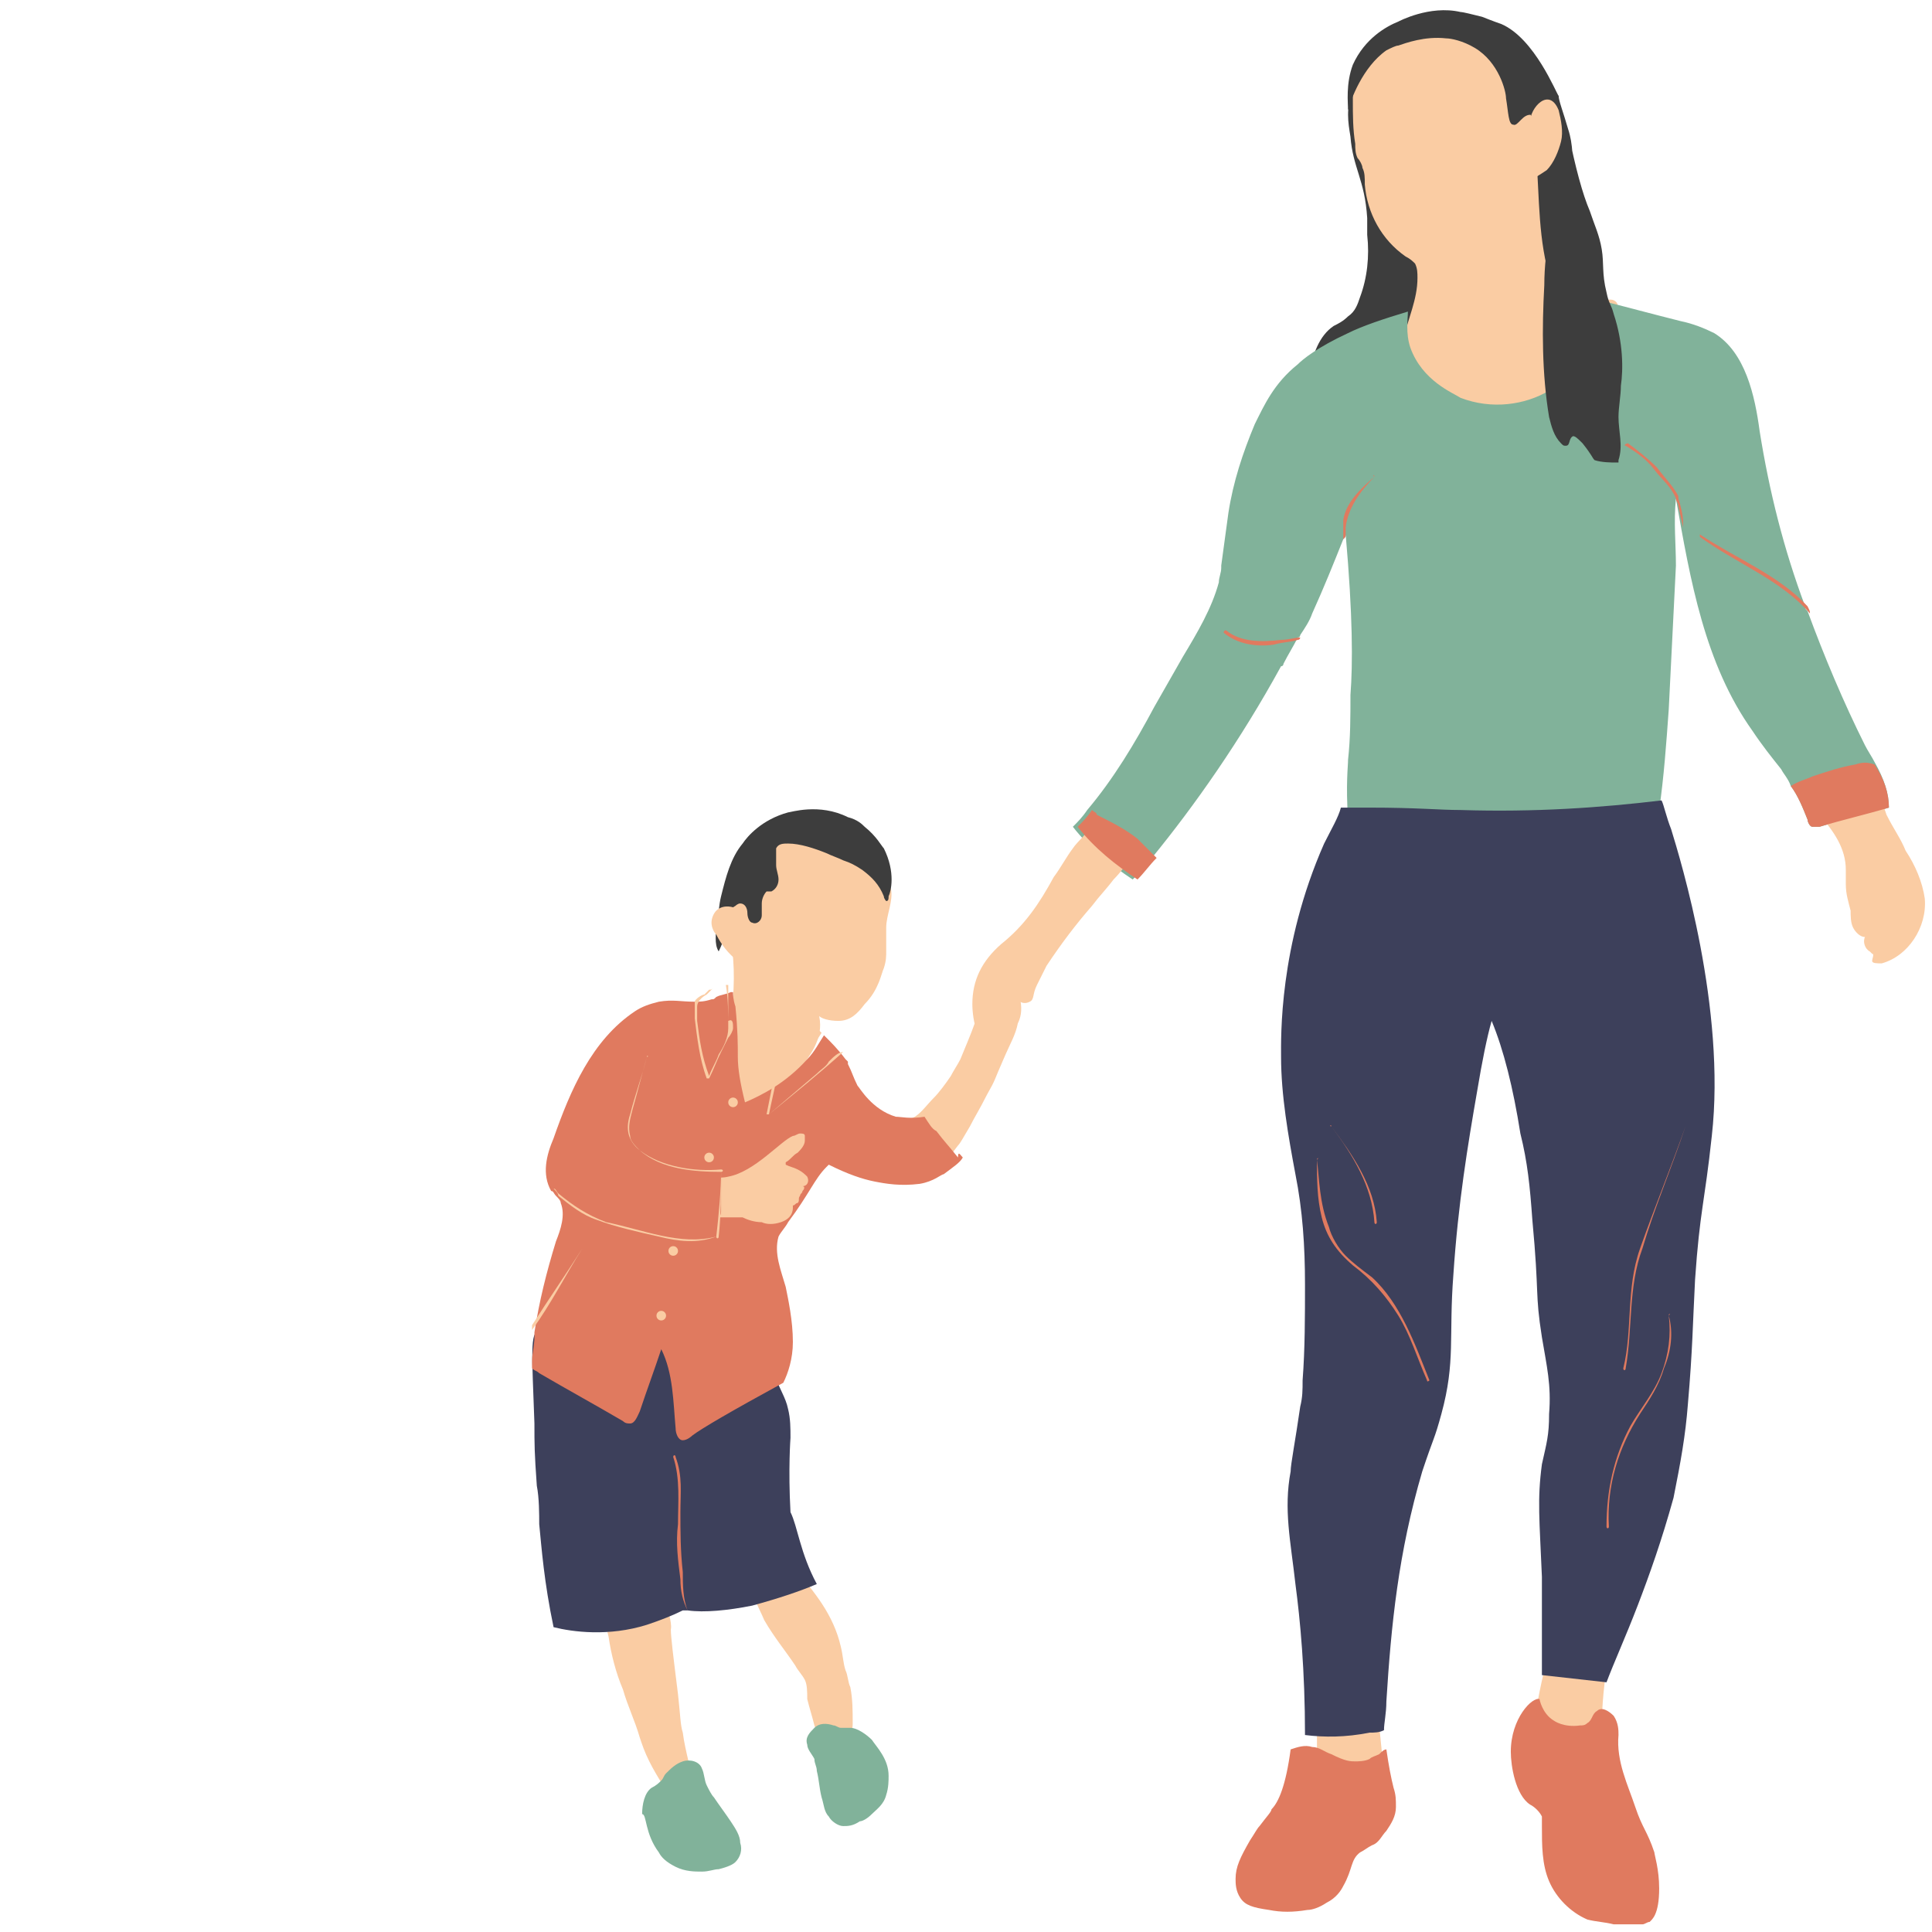 <svg xmlns="http://www.w3.org/2000/svg" xmlns:xlink="http://www.w3.org/1999/xlink" width="450" zoomAndPan="magnify" viewBox="0 0 337.5 337.5" height="450" preserveAspectRatio="xMidYMid meet" version="1.0"><defs><clipPath id="d037ad94bc"><path d="M 317 137 L 336.66 137 L 336.66 169 L 317 169 Z M 317 137 " clip-rule="nonzero"/></clipPath><clipPath id="3e9ac07454"><path d="M 92.523 229 L 143 229 L 143 286 L 92.523 286 Z M 92.523 229 " clip-rule="nonzero"/></clipPath><clipPath id="442a623874"><path d="M 92.523 173 L 169 173 L 169 252 L 92.523 252 Z M 92.523 173 " clip-rule="nonzero"/></clipPath><clipPath id="e93046cb52"><path d="M 92.523 217 L 102 217 L 102 233 L 92.523 233 Z M 92.523 217 " clip-rule="nonzero"/></clipPath></defs><path fill="#facca3" d="M 108.824 295.137 C 109.66 298.066 110.914 300.578 111.754 303.508 C 112.172 304.762 112.59 306.02 113.426 307.695 C 114.68 310.207 116.352 312.719 118.023 315.23 C 118.859 314.809 119.695 314.391 120.949 313.973 C 120.949 313.973 121.367 313.973 121.367 313.555 C 121.367 313.555 121.367 313.137 121.367 313.137 C 120.949 309.785 119.695 306.02 119.277 302.672 C 118.859 301.414 118.859 299.738 118.441 295.973 C 117.605 289.273 117.188 285.926 117.188 284.668 C 117.188 284.668 117.605 283.414 115.934 279.227 C 115.934 279.227 115.934 278.809 115.516 278.809 C 115.516 278.809 115.098 278.809 115.098 278.809 C 112.59 278.809 110.078 280.062 107.57 279.645 C 107.152 279.645 105.898 278.809 105.48 279.227 C 105.062 279.645 105.062 280.484 105.48 280.902 C 105.48 282.574 105.898 284.25 106.316 285.926 C 106.734 288.855 107.57 292.203 108.824 295.137 Z M 108.824 295.137 " fill-opacity="1" fill-rule="nonzero"/><path fill="#facca3" d="M 133.492 282.996 C 135.164 285.926 137.254 288.438 138.926 290.949 C 139.344 291.785 140.18 292.621 140.598 293.461 C 141.016 294.297 141.016 295.555 141.016 296.809 C 141.434 298.484 141.852 299.738 142.27 301.414 C 142.688 302.672 143.105 303.508 143.523 304.762 C 143.523 305.184 143.941 305.602 144.359 305.602 C 144.777 306.02 145.613 305.602 146.031 305.184 C 146.449 304.762 147.285 304.344 147.703 303.508 C 148.121 303.09 148.121 303.09 148.539 302.672 C 148.957 302.25 148.957 301.414 148.957 300.996 C 148.957 298.902 148.957 296.809 148.539 294.715 C 148.121 293.879 148.121 292.621 147.703 291.785 C 147.285 290.531 147.285 289.273 146.867 287.598 C 145.613 282.156 142.27 277.973 138.508 273.785 C 138.09 273.367 138.09 273.367 137.672 272.949 C 137.254 272.527 136.836 272.527 136.418 272.949 C 134.746 272.949 131.398 272.949 130.98 275.039 C 130.562 277.551 132.656 280.902 133.492 282.996 Z M 133.492 282.996 " fill-opacity="1" fill-rule="nonzero"/><path fill="#81b29a" d="M 115.098 323.602 C 115.516 324.438 116.352 325.277 118.023 326.113 C 119.695 326.949 121.367 326.949 122.621 326.949 C 123.875 326.949 124.711 326.531 125.547 326.531 C 127.219 326.113 128.055 325.695 128.473 325.277 C 129.309 324.438 129.727 323.184 129.309 321.926 C 129.309 320.672 128.473 319.414 127.637 318.16 C 126.801 316.902 125.547 315.23 124.711 313.973 C 124.293 313.555 123.875 312.719 123.457 311.879 C 123.039 311.043 123.039 309.785 122.621 308.949 C 122.203 307.695 120.531 307.273 119.277 307.695 C 118.023 308.113 117.188 308.949 116.352 309.785 C 115.934 310.207 115.934 310.625 115.516 311.043 C 115.098 311.461 114.68 311.879 113.844 312.297 C 112.59 313.137 112.172 315.23 112.172 316.902 C 113.008 316.902 112.59 320.254 115.098 323.602 Z M 115.098 323.602 " fill-opacity="1" fill-rule="nonzero"/><path fill="#81b29a" d="M 155.23 310.207 C 155.23 311.043 155.23 312.297 154.812 313.555 C 154.395 315.23 153.137 316.066 152.301 316.902 C 151.465 317.742 150.629 318.16 150.211 318.16 C 148.957 318.996 148.121 318.996 147.285 318.996 C 146.449 318.996 145.195 318.16 144.777 317.32 C 143.941 316.484 143.941 315.23 143.523 313.973 C 143.105 312.297 143.105 311.043 142.688 309.367 C 142.688 308.531 142.27 308.113 142.27 307.273 C 141.852 306.438 141.016 305.602 141.016 304.762 C 140.598 303.508 141.434 302.672 142.27 301.832 C 143.105 300.996 144.359 300.996 145.613 301.414 C 146.031 301.414 146.449 301.832 146.867 301.832 C 147.285 301.832 148.121 301.832 148.539 301.832 C 149.793 301.832 151.465 303.09 152.301 303.926 C 153.137 305.184 155.23 307.273 155.23 310.207 Z M 155.23 310.207 " fill-opacity="1" fill-rule="nonzero"/><path fill="#3d3d3d" d="M 273.535 45.633 C 273.953 43.539 274.371 41.867 274.371 39.773 C 274.789 33.91 273.953 28.051 272.281 22.191 C 271.863 21.352 271.445 20.098 271.027 19.68 C 270.191 18.84 269.355 18.422 268.102 19.262 C 266.848 19.68 266.848 21.352 265.594 21.773 C 264.758 22.191 263.922 21.352 263.504 20.516 C 263.086 19.68 263.086 18.84 262.668 17.586 C 261.832 15.91 260.574 14.656 258.484 14.656 C 257.648 14.656 256.812 14.656 256.395 14.238 C 255.559 13.398 256.395 12.145 256.812 11.305 C 257.648 10.051 258.484 8.793 259.32 7.539 C 259.738 7.121 259.738 6.703 259.738 6.281 C 259.738 5.863 259.32 5.863 258.902 5.445 C 254.723 3.352 249.707 4.609 245.527 6.703 C 241.766 8.793 238 11.727 236.328 15.91 C 235.074 18.84 235.492 21.352 235.91 23.863 C 236.328 29.309 238.418 31.398 238.836 38.098 C 238.836 38.938 238.836 39.773 238.836 41.027 C 239.254 44.797 238.836 48.562 237.582 51.914 C 237.164 53.168 236.746 54.426 235.492 55.262 C 234.656 56.098 233.82 56.52 232.984 56.938 C 230.477 58.609 229.223 61.961 228.805 65.309 C 228.387 67.402 228.387 69.496 228.805 71.59 C 229.223 73.68 230.895 75.355 232.984 76.191 C 235.074 77.031 237.582 75.773 239.254 74.52 C 240.512 73.262 241.348 71.59 242.184 69.914 C 244.691 65.309 246.781 60.285 248.453 54.844 C 248.871 53.168 249.289 51.914 250.543 50.656 C 251.379 49.402 253.051 48.562 254.723 48.984 C 255.559 49.402 256.395 49.82 256.812 50.656 C 258.484 52.332 260.574 54.008 262.25 56.098 C 263.922 57.355 265.176 59.031 267.266 57.355 C 268.938 56.098 270.191 54.008 271.445 52.332 C 271.863 49.82 273.535 47.309 273.535 45.633 Z M 273.535 45.633 " fill-opacity="1" fill-rule="nonzero"/><path fill="#facca3" d="M 242.184 6.281 C 240.512 7.121 238.836 7.957 238 9.215 C 236.328 11.727 236.328 14.656 236.328 17.586 C 236.328 20.098 236.328 22.609 236.746 25.121 C 236.746 25.957 236.746 26.797 237.164 27.633 C 237.582 28.051 238 28.887 238 29.309 C 238.418 30.145 238.418 30.98 238.418 32.238 C 238.836 37.262 241.348 41.867 245.527 44.797 C 246.363 45.215 246.781 45.633 247.199 46.051 C 247.617 46.891 247.617 47.727 247.617 48.562 C 247.617 52.332 245.945 55.68 245.109 59.449 C 244.273 63.215 244.273 66.984 246.363 69.914 C 248.453 73.262 253.051 74.52 256.812 74.52 C 260.574 74.938 264.34 74.52 268.102 73.68 C 272.281 72.844 276.461 71.59 279.387 68.656 C 282.734 64.891 283.57 59.449 282.734 54.426 C 282.734 54.008 282.734 53.168 282.316 52.75 C 281.895 52.332 281.477 52.332 281.059 52.332 C 278.551 52.332 276.461 51.496 273.953 50.656 C 273.117 50.238 271.863 49.82 271.445 48.984 C 270.609 48.145 270.609 47.309 270.191 46.473 C 268.52 39.355 268.938 31.82 268.102 24.285 C 267.684 21.352 267.266 18.84 266.43 16.328 C 265.594 13.398 264.758 10.469 262.668 7.957 C 258.066 1.68 248.871 2.934 242.184 6.281 Z M 242.184 6.281 " fill-opacity="1" fill-rule="nonzero"/><path fill="#81b29a" d="M 329.973 141.082 C 325.793 142.336 322.027 143.172 317.848 144.43 C 317.43 144.43 317.012 144.43 316.594 144.43 C 316.176 144.43 315.758 143.594 315.758 143.172 C 314.922 141.082 314.086 138.988 312.832 137.312 C 312.414 136.059 311.578 135.219 311.16 134.383 C 309.488 132.289 307.816 130.195 306.145 127.684 C 297.781 115.961 295.273 101.312 292.766 87.078 C 292.348 91.266 292.766 95.031 292.766 98.801 C 292.348 107.172 291.93 115.543 291.512 123.918 C 291.094 129.777 290.676 135.637 289.84 141.5 C 289.84 141.918 289.84 142.336 289.422 142.754 C 289.004 143.172 288.586 143.594 288.168 143.594 C 284.824 145.266 281.477 146.941 278.133 147.777 C 274.371 148.617 270.609 149.035 266.848 149.035 C 257.23 149.453 247.617 149.871 238.418 146.941 C 237.582 146.523 236.746 146.523 236.328 145.684 C 235.91 144.848 235.492 144.012 235.492 143.172 C 235.074 136.895 235.492 133.965 235.492 132.707 C 235.91 128.941 235.91 125.172 235.91 121.406 C 236.328 115.961 236.328 107.59 235.074 93.355 C 235.074 93.777 235.074 93.777 234.656 94.195 C 232.984 98.379 231.312 102.566 229.223 107.172 C 228.805 108.426 227.969 109.684 227.133 110.938 C 227.133 110.938 227.133 111.359 226.715 111.359 C 225.879 113.031 225.043 114.289 224.207 115.961 C 224.207 115.961 224.207 116.383 223.789 116.383 C 216.68 129.359 208.738 140.66 201.215 149.871 C 199.961 151.129 199.125 152.383 197.871 153.641 C 194.105 151.129 190.344 148.195 187.418 144.43 C 188.254 143.594 189.09 142.754 189.926 141.5 C 194.523 136.059 198.289 129.777 201.633 123.5 C 203.305 120.566 204.977 117.637 206.648 114.707 C 209.156 110.52 211.664 106.336 212.918 101.73 C 212.918 100.891 213.336 100.055 213.336 99.219 C 213.336 99.219 213.336 98.801 213.336 98.801 C 213.754 95.867 214.172 92.52 214.59 89.59 C 215.426 84.148 217.098 79.125 219.191 74.102 C 220.863 70.75 222.535 66.984 226.715 63.633 C 227.551 62.797 230.059 60.703 235.492 58.191 C 238 56.938 241.766 55.68 245.945 54.426 C 245.945 55.68 245.527 58.191 246.363 60.703 C 248.453 66.566 253.887 68.656 255.141 69.496 C 260.574 71.59 266.43 70.75 270.609 68.238 C 271.445 67.82 273.117 66.566 274.789 64.473 C 278.551 59.867 278.969 54.426 278.969 52.332 C 283.988 53.586 288.586 54.844 293.602 56.098 C 295.691 56.52 297.781 57.355 299.453 58.191 C 304.891 61.543 306.562 69.078 307.398 75.355 C 309.07 85.82 311.578 95.867 315.34 105.914 C 315.34 106.336 315.34 106.336 315.758 106.754 C 318.684 114.707 322.027 122.66 325.793 130.195 C 326.211 131.035 327.047 132.289 327.465 133.125 C 329.137 136.059 329.973 138.57 329.973 141.082 Z M 329.973 141.082 " fill-opacity="1" fill-rule="nonzero"/><path fill="#facca3" d="M 268.938 295.555 C 268.52 298.066 267.684 300.16 267.266 302.672 C 270.191 303.09 273.535 302.672 276.461 302.672 C 277.297 302.672 278.133 302.25 278.969 302.672 C 279.387 302.672 279.387 302.672 279.805 302.672 C 279.805 302.672 279.805 302.672 279.805 302.25 C 279.805 298.066 280.223 293.461 281.059 289.273 C 278.551 288.855 275.625 288.438 273.117 288.02 C 272.699 288.02 271.445 287.598 271.027 288.02 C 270.191 288.438 270.609 289.691 270.191 290.109 C 269.773 291.785 269.355 293.461 268.938 295.555 Z M 268.938 295.555 " fill-opacity="1" fill-rule="nonzero"/><path fill="#facca3" d="M 230.059 304.762 C 230.059 306.02 230.059 307.695 230.477 308.949 C 230.477 309.785 230.895 311.043 230.895 311.879 C 234.238 310.625 238 310.207 241.766 309.785 C 241.348 305.602 240.93 301.414 240.512 297.227 C 238.836 297.648 237.582 297.648 235.91 297.648 C 234.238 297.227 231.73 295.555 230.477 297.227 C 230.059 298.066 230.059 299.32 230.059 300.16 C 230.059 302.25 230.059 303.508 230.059 304.762 Z M 230.059 304.762 " fill-opacity="1" fill-rule="nonzero"/><g clip-path="url(#d037ad94bc)"><path fill="#facca3" d="M 332.898 148.617 C 334.57 151.129 335.824 154.059 336.242 156.988 C 336.66 162.012 333.316 167.035 328.719 168.293 C 327.883 168.293 327.047 168.293 327.047 167.871 C 327.047 167.453 327.465 166.617 327.047 166.617 C 327.047 166.617 326.629 166.199 326.629 166.199 C 325.793 165.781 325.371 164.523 325.793 163.688 C 324.953 163.688 324.117 162.848 323.699 162.012 C 323.281 161.176 323.281 159.918 323.281 159.082 C 322.863 157.406 322.445 156.152 322.445 154.477 C 322.445 153.641 322.445 152.801 322.445 151.965 C 322.445 148.195 320.355 145.266 317.848 142.336 C 317.848 141.918 317.43 141.918 317.43 141.5 C 317.43 141.082 317.848 141.082 317.848 140.66 C 320.355 139.406 325.375 136.059 327.883 138.988 C 328.719 139.824 329.137 141.082 329.555 142.336 C 330.809 144.848 332.062 146.523 332.898 148.617 Z M 332.898 148.617 " fill-opacity="1" fill-rule="nonzero"/></g><path fill="#facca3" d="M 190.344 144.43 C 190.344 144.43 190.344 144.012 190.344 144.43 C 189.926 145.684 188.254 146.941 187.418 148.195 C 186.164 149.871 185.328 151.547 184.074 153.219 C 181.566 157.824 179.059 161.594 174.875 164.941 C 171.531 167.871 169.859 171.223 169.859 175.406 C 169.859 177.918 170.695 183.781 174.457 182.523 C 177.387 181.688 176.551 176.246 176.551 173.734 C 178.223 175.406 179.059 175.406 179.895 174.988 C 180.73 174.57 180.312 173.734 181.148 172.059 C 181.566 171.223 181.984 170.383 182.82 168.711 C 185.328 164.941 187.836 161.594 190.762 158.242 C 192.016 156.57 193.27 155.312 194.523 153.641 C 195.777 152.383 197.453 150.289 197.871 148.617 C 198.289 147.777 198.289 147.777 197.453 146.941 C 196.613 146.523 195.359 146.105 194.523 145.266 C 193.688 145.266 192.016 145.266 190.344 144.43 Z M 190.344 144.43 " fill-opacity="1" fill-rule="nonzero"/><path fill="#facca3" d="M 136.418 145.266 C 134.746 145.684 133.074 146.523 132.234 147.359 C 128.473 150.289 126.383 155.73 126.801 160.336 C 126.801 161.594 127.219 162.848 127.637 164.105 C 129.309 173.316 126.801 182.523 125.547 192.152 C 128.473 193.828 132.234 193.41 135.582 192.988 C 136 192.988 136.836 192.988 137.254 192.57 C 138.926 191.734 138.926 189.223 139.762 187.547 C 140.18 185.875 141.434 184.617 142.27 182.941 C 143.105 181.27 143.523 179.594 143.105 177.5 C 143.523 177.918 144.777 178.34 146.449 178.34 C 148.539 178.34 149.793 177.082 151.047 175.406 C 153.555 172.895 153.977 169.965 154.395 169.129 C 154.812 167.871 154.812 167.035 154.812 166.199 C 154.812 164.105 154.812 163.688 154.812 162.012 C 154.812 159.918 156.066 157.406 155.648 155.312 C 155.23 154.477 154.812 153.219 154.395 152.383 C 151.465 148.195 147.285 146.941 146.031 146.523 C 145.613 146.523 144.359 146.105 141.852 145.684 C 138.09 145.266 137.254 144.848 136.418 145.266 Z M 136.418 145.266 " fill-opacity="1" fill-rule="nonzero"/><path fill="#facca3" d="M 166.098 187.965 C 166.516 187.129 167.352 185.875 167.77 185.035 C 169.441 180.852 171.531 176.664 171.531 172.477 C 171.531 172.059 171.531 171.223 171.949 170.805 C 171.949 170.383 172.785 169.965 173.203 169.965 C 173.621 169.965 174.039 169.965 174.039 170.383 C 176.969 172.059 176.969 172.059 177.387 172.477 C 177.805 173.316 177.805 173.734 178.223 174.57 C 178.641 176.664 178.223 177.918 177.805 178.758 C 177.387 180.852 176.551 182.105 175.297 185.035 C 173.621 188.805 174.039 188.387 172.367 191.316 C 171.113 193.828 170.277 195.082 169.441 196.758 C 168.188 198.852 167.77 199.688 167.352 200.105 C 165.68 202.199 164.844 203.875 163.172 203.457 C 162.754 203.457 161.5 202.617 159.828 200.945 C 158.992 200.105 157.738 198.434 157.738 197.176 C 157.738 195.922 158.992 195.5 159.828 195.082 C 161.082 194.246 161.918 192.988 163.172 191.734 C 164.008 190.898 165.262 189.223 166.098 187.965 Z M 166.098 187.965 " fill-opacity="1" fill-rule="nonzero"/><g clip-path="url(#3e9ac07454)"><path fill="#3d405b" d="M 142.688 276.715 C 139.762 277.973 136 279.227 131.398 280.484 C 127.219 281.32 123.039 281.738 120.113 281.32 C 120.113 281.32 119.695 281.32 119.695 281.32 C 119.695 281.32 119.695 281.32 119.277 281.32 C 117.605 282.156 115.516 282.996 113.008 283.832 C 106.316 285.926 100.047 285.086 96.703 284.25 C 95.031 276.297 94.613 270.438 94.195 266.25 C 94.195 264.574 94.195 261.645 93.777 259.551 C 93.359 253.691 93.359 252.434 93.359 248.668 C 92.941 236.527 92.523 232.758 94.195 232.34 C 95.449 231.922 95.867 233.598 98.375 233.598 C 101.301 233.598 101.719 231.504 105.48 230.246 C 107.57 229.41 110.078 229.41 112.172 229.41 C 115.516 229.41 118.441 229.41 121.785 230.246 C 125.965 231.504 129.309 234.016 133.492 234.016 C 133.91 234.016 134.328 234.016 134.328 234.434 C 134.328 234.434 134.328 234.852 134.328 235.27 C 134.328 236.945 134.746 238.621 135.582 240.715 C 136 242.387 137.254 244.062 137.672 246.156 C 138.09 247.828 138.09 249.504 138.09 251.18 C 138.09 251.18 137.672 256.621 138.09 264.156 C 139.344 266.668 139.762 271.273 142.688 276.715 Z M 142.688 276.715 " fill-opacity="1" fill-rule="nonzero"/></g><path fill="#3d3d3d" d="M 271.863 29.309 C 271.863 31.398 271.863 34.75 272.699 38.516 C 274.371 36.844 274.789 33.91 274.789 31.398 C 274.789 28.051 274.789 25.121 273.953 22.609 C 273.117 19.68 272.281 17.586 272.281 16.75 C 271.863 16.328 268.102 6.703 262.25 4.191 C 260.992 3.77 258.902 2.934 258.902 2.934 C 257.23 2.516 255.559 2.098 255.141 2.098 C 249.707 0.84 244.273 3.77 244.273 3.77 C 242.184 4.609 238.418 6.703 236.328 11.305 C 235.074 14.656 235.492 18.004 235.492 19.262 C 235.91 17.586 238 11.727 242.184 8.793 C 243.02 8.375 243.855 7.957 244.273 7.957 C 245.527 7.539 248.871 6.281 252.633 6.703 C 253.469 6.703 255.559 7.121 257.648 8.375 C 261.832 10.887 263.086 15.91 263.086 17.168 C 263.504 19.68 263.504 21.773 264.34 21.773 C 265.176 22.191 266.012 19.68 267.684 20.098 C 268.102 20.098 268.52 20.516 268.938 20.934 C 272.281 24.285 271.863 29.727 271.445 33.91 C 271.027 36.004 271.027 38.516 270.609 40.609 C 270.191 43.539 269.773 46.473 269.773 49.82 C 269.355 57.355 269.355 65.309 270.609 72.844 C 271.027 74.52 271.445 76.191 272.699 77.449 C 273.117 77.867 273.117 77.867 273.535 77.867 C 274.371 77.867 273.953 76.613 274.789 76.191 C 275.207 76.191 275.625 76.613 276.461 77.449 C 278.133 79.543 278.133 79.961 278.551 80.379 C 279.805 80.797 281.477 80.797 282.312 80.797 C 282.312 80.797 282.734 80.797 282.734 80.797 C 282.734 80.797 282.734 80.797 282.734 80.379 C 283.57 77.867 282.734 75.355 282.734 72.844 C 282.734 71.168 283.152 69.078 283.152 67.402 C 283.57 64.473 283.57 59.867 281.895 54.844 C 281.477 53.168 281.059 53.168 280.641 51.074 C 279.805 47.727 280.223 46.051 279.805 43.539 C 279.387 41.027 278.551 39.355 277.715 36.844 C 276.461 33.91 275.207 29.309 273.953 23.027 C 273.953 23.027 273.535 23.027 273.535 23.445 C 272.699 23.445 271.863 25.121 271.863 29.309 Z M 271.863 29.309 " fill-opacity="1" fill-rule="nonzero"/><path fill="#facca3" d="M 272.281 19.262 C 272.699 20.934 273.117 23.027 272.699 24.703 C 272.281 26.375 271.445 28.469 270.191 29.727 C 268.938 30.562 267.684 31.398 266.43 31.82 C 266.43 31.82 267.266 26.797 267.266 25.957 C 267.266 24.703 266.848 23.027 267.266 21.352 C 267.266 18.84 270.609 15.074 272.281 19.262 Z M 272.281 19.262 " fill-opacity="1" fill-rule="nonzero"/><path fill="#3d3d3d" d="M 127.219 160.336 C 127.219 159.5 127.637 158.664 128.473 158.242 C 128.473 158.242 128.891 157.824 129.309 157.824 C 130.145 157.824 130.562 158.664 130.562 159.5 C 130.562 160.336 130.98 161.176 131.398 161.176 C 132.234 161.594 133.074 160.754 133.074 159.918 C 133.074 159.082 133.074 158.242 133.074 157.824 C 133.074 156.988 133.492 156.152 133.91 155.73 C 134.328 155.73 134.746 155.73 134.746 155.73 C 135.582 155.312 136 154.477 136 153.641 C 136 152.801 135.582 151.965 135.582 151.129 C 135.582 150.289 135.582 149.871 135.582 149.035 C 135.582 148.617 135.582 148.617 135.582 148.195 C 136 147.359 136.836 147.359 137.672 147.359 C 139.762 147.359 142.27 148.195 144.359 149.035 C 145.195 149.453 146.449 149.871 147.285 150.289 C 148.539 150.707 149.375 151.129 150.629 151.965 C 152.301 153.219 153.555 154.477 154.395 156.57 C 154.395 156.988 154.812 157.406 154.812 157.406 C 155.23 157.406 155.23 156.988 155.23 156.57 C 155.648 155.73 156.484 152.383 154.395 148.195 C 153.977 147.777 153.137 146.105 151.047 144.43 C 150.629 144.012 149.793 143.172 148.121 142.754 C 143.105 140.242 138.09 141.918 137.672 141.918 C 133.074 143.172 130.562 146.105 129.727 147.359 C 127.637 149.871 126.801 153.219 125.965 156.57 C 125.547 158.242 125.547 159.918 125.129 161.594 C 125.129 162.848 124.711 164.941 125.547 166.199 C 126.801 163.688 126.801 162.012 127.219 160.336 Z M 127.219 160.336 " fill-opacity="1" fill-rule="nonzero"/><path fill="#facca3" d="M 125.129 159.082 C 124.711 159.5 124.293 160.336 124.293 161.176 C 124.293 162.012 124.711 162.848 125.129 163.266 C 125.965 164.941 127.219 166.617 128.891 167.871 C 129.309 168.293 129.727 168.293 130.145 167.871 C 130.145 167.871 130.562 167.453 130.562 167.035 C 131.398 164.523 130.562 162.43 130.145 159.918 C 128.891 158.242 126.383 157.824 125.129 159.082 Z M 125.129 159.082 " fill-opacity="1" fill-rule="nonzero"/><g clip-path="url(#442a623874)"><path fill="#e07a5f" d="M 168.188 202.199 C 167.77 203.035 166.516 203.875 164.844 205.129 C 164.426 205.129 163.172 206.387 160.664 206.805 C 157.32 207.223 154.812 206.805 152.719 206.387 C 150.629 205.969 148.121 205.129 144.777 203.457 C 144.777 203.457 144.359 203.875 144.359 203.875 C 142.27 205.969 141.434 208.48 137.672 213.504 C 137.254 214.34 136.418 215.176 136 216.016 C 135.164 218.945 136.418 221.875 137.254 224.805 C 137.672 226.898 138.508 230.668 138.508 234.434 C 138.508 237.363 137.672 239.875 136.836 241.551 C 127.637 246.574 122.621 249.504 120.949 250.762 C 120.949 250.762 120.113 251.598 119.277 251.598 C 118.441 251.598 118.023 250.34 118.023 249.504 C 117.605 244.898 117.605 239.875 115.516 235.691 C 114.262 239.457 113.008 242.805 111.754 246.574 C 111.336 247.41 110.914 248.668 110.078 248.668 C 109.66 248.668 109.242 248.668 108.824 248.25 C 103.809 245.316 99.211 242.805 94.195 239.875 C 93.777 239.457 93.359 239.457 92.941 239.039 C 92.941 238.621 92.941 238.203 92.941 237.781 C 92.941 236.527 93.359 234.852 93.359 233.598 C 93.359 233.18 93.359 233.18 93.359 232.758 C 94.195 227.316 95.449 222.293 97.121 216.852 C 97.957 214.758 98.793 212.246 97.957 210.152 C 97.957 209.734 97.539 209.316 97.121 208.898 C 96.703 208.48 96.703 208.059 96.285 208.059 C 94.613 205.129 95.449 201.781 96.703 198.852 C 99.629 190.477 103.391 181.688 110.914 176.664 C 112.172 175.828 113.426 175.406 115.098 174.988 C 117.605 174.57 118.859 174.988 121.367 174.988 C 122.203 174.988 123.039 174.988 124.293 174.57 C 124.711 174.57 124.711 174.57 125.129 174.152 C 125.965 173.734 126.801 173.734 127.637 173.316 C 127.637 173.316 128.055 173.316 128.055 173.316 C 128.055 173.734 128.055 174.57 128.473 175.828 C 128.891 180.012 128.891 182.523 128.891 184.617 C 128.891 186.711 129.309 189.223 130.145 192.57 C 133.074 191.316 137.254 189.223 141.016 185.035 C 142.27 183.781 143.105 182.105 143.941 180.852 C 143.941 180.852 143.941 180.852 144.359 181.27 C 145.195 182.105 146.449 183.363 147.703 185.035 C 147.703 185.035 147.703 185.035 148.121 185.453 C 148.121 185.453 148.121 185.875 148.121 185.875 C 148.957 187.547 148.957 187.965 149.793 189.641 C 150.211 190.059 152.301 193.828 156.484 195.082 C 157.32 195.082 158.992 195.5 161.5 195.082 C 162.336 196.34 162.754 197.176 163.59 197.594 C 164.844 199.27 165.68 200.105 167.352 202.199 C 167.352 200.945 167.77 201.781 168.188 202.199 Z M 168.188 202.199 " fill-opacity="1" fill-rule="nonzero"/></g><path fill="#facca3" d="M 123.039 205.547 C 123.039 205.547 125.547 205.969 127.219 205.547 C 131.816 204.711 136.418 199.27 138.508 198.434 C 138.926 198.434 139.344 198.012 139.762 198.012 C 140.18 198.012 140.598 198.012 140.598 198.434 C 140.598 198.434 140.598 198.852 140.598 199.27 C 140.598 200.105 139.762 200.945 139.344 201.363 C 138.508 201.781 138.09 202.617 137.254 203.035 C 137.254 203.035 137.254 203.035 137.254 203.457 C 138.09 203.875 138.508 203.875 139.344 204.293 C 140.18 204.711 140.598 205.129 141.016 205.547 C 141.434 206.387 141.016 207.223 140.18 207.223 C 140.598 207.223 140.598 207.641 140.18 208.062 C 140.18 208.48 139.762 208.48 139.762 208.898 C 139.344 209.316 139.762 209.734 139.344 210.152 C 138.926 210.152 138.926 210.574 138.508 210.574 C 138.508 210.574 138.508 210.992 138.508 210.992 C 138.508 212.246 137.672 213.086 136.418 213.504 C 135.164 213.922 133.91 213.922 133.074 213.504 C 131.816 213.504 130.562 213.086 129.727 212.664 C 128.891 212.664 128.055 212.664 127.219 212.664 C 126.383 212.664 125.547 212.664 124.293 212.664 C 124.293 212.246 124.293 211.41 124.293 210.992 C 124.293 208.059 123.875 207.641 124.293 206.805 C 124.711 206.387 124.711 205.969 124.711 205.547 C 124.293 205.547 123.039 205.547 123.039 205.547 Z M 123.039 205.547 " fill-opacity="1" fill-rule="nonzero"/><path fill="#3d405b" d="M 255.141 141.5 C 268.102 141.918 279.805 141.082 290.258 139.824 C 290.676 140.66 291.094 142.754 291.93 144.848 C 293.602 150.289 301.543 176.246 299.035 198.434 C 297.781 210.152 296.945 211.41 296.109 223.551 C 295.691 231.504 295.691 235.691 294.855 245.316 C 294.438 250.762 293.602 255.367 292.348 261.645 C 290.258 269.18 288.168 275.039 286.078 280.484 C 283.988 285.926 281.895 290.531 280.641 293.879 C 276.879 293.461 273.117 293.043 269.355 292.621 C 269.355 285.508 269.355 279.645 269.355 275.461 C 268.938 265.414 268.52 262.062 269.355 255.785 C 270.191 252.016 270.609 250.762 270.609 246.992 C 271.027 241.969 270.191 238.621 269.355 233.598 C 268.102 225.645 268.938 226.48 267.684 213.086 C 267.266 207.223 266.848 203.035 265.594 198.012 C 264.34 190.059 262.668 183.363 260.574 178.34 C 259.738 181.27 258.902 185.453 258.066 190.477 C 256.395 200.105 254.723 210.152 253.887 222.711 C 253.051 233.598 254.305 237.781 251.797 246.992 C 250.543 251.598 250.543 250.762 248.453 257.039 C 244.273 271.273 243.02 283.832 242.184 297.227 C 242.184 299.32 241.766 300.996 241.766 302.25 C 240.93 302.672 240.094 302.672 239.254 302.672 C 235.074 303.508 231.312 303.508 227.969 303.09 C 227.969 291.785 227.133 282.996 226.297 276.715 C 225.461 269.18 224.207 263.738 225.461 257.039 C 225.461 255.785 226.297 251.598 227.133 245.738 C 227.551 244.062 227.551 242.805 227.551 241.133 C 227.969 235.691 227.969 229.828 227.969 224.387 C 227.969 217.688 227.551 211.41 226.297 205.129 C 225.043 198.434 223.789 191.316 223.789 184.617 C 223.789 181.27 223.371 165.359 231.312 147.359 C 232.566 144.848 233.82 142.754 234.238 141.082 C 235.492 141.082 237.164 141.082 239.254 141.082 C 247.617 141.082 251.379 141.5 255.141 141.5 Z M 255.141 141.5 " fill-opacity="1" fill-rule="nonzero"/><path fill="#e07a5f" d="M 263.922 306.02 C 263.922 308.531 264.758 313.555 267.266 315.23 C 268.102 315.648 268.938 316.484 269.355 317.32 C 269.355 317.742 269.355 318.16 269.355 318.996 C 269.355 322.344 269.355 325.695 270.609 328.625 C 271.863 331.555 274.371 334.066 277.297 335.324 C 278.969 335.742 280.223 335.742 281.895 336.16 C 283.57 336.16 285.242 336.16 286.914 336.16 C 287.332 336.16 287.75 335.742 288.168 335.742 C 288.586 335.324 289.84 334.484 289.84 329.879 C 289.84 326.531 289.004 324.02 289.004 323.602 C 287.75 319.832 286.914 319.414 285.66 315.648 C 284.406 311.879 282.312 307.695 282.734 303.09 C 282.734 302.25 282.734 300.996 281.895 299.738 C 281.059 298.902 279.805 298.066 278.969 298.902 C 278.133 299.32 278.133 300.578 277.297 300.996 C 276.879 301.414 276.461 301.414 276.043 301.414 C 273.117 301.832 271.445 300.578 271.445 300.578 C 269.355 299.32 268.938 296.809 268.938 296.809 C 267.684 296.391 263.922 300.16 263.922 306.02 Z M 263.922 306.02 " fill-opacity="1" fill-rule="nonzero"/><path fill="#e07a5f" d="M 243.438 312.297 C 243.855 313.555 243.855 314.391 243.855 315.648 C 243.855 317.32 243.02 318.578 242.184 319.832 C 241.348 320.672 240.93 321.926 239.676 322.344 C 238.836 322.766 238.418 323.184 237.582 323.602 C 235.91 324.855 236.328 326.531 234.656 329.461 C 234.238 330.301 233.402 331.555 231.73 332.391 C 230.477 333.23 229.223 333.648 228.387 333.648 C 225.879 334.066 223.789 334.066 221.699 333.648 C 218.773 333.23 217.516 332.812 216.68 331.555 C 215.844 330.301 215.844 329.043 215.844 328.207 C 215.844 326.113 216.68 324.438 218.355 321.508 C 219.191 320.254 219.609 319.414 220.027 318.996 C 221.281 317.32 222.117 316.484 222.117 316.066 C 223.371 314.809 224.625 311.879 225.461 305.602 C 226.715 305.184 227.969 304.762 229.223 305.184 C 230.477 305.184 231.312 306.02 232.566 306.438 C 235.074 307.695 235.91 307.695 236.746 307.695 C 237.164 307.695 238.418 307.695 239.254 307.273 C 239.672 306.855 240.094 306.855 240.93 306.438 C 241.348 306.02 241.766 305.602 242.184 305.602 C 242.602 308.531 243.02 310.625 243.438 312.297 Z M 243.438 312.297 " fill-opacity="1" fill-rule="nonzero"/><path fill="#e07a5f" d="M 202.051 149.871 C 200.797 151.129 199.961 152.383 198.707 153.641 C 194.941 151.129 191.18 148.195 188.254 144.43 C 189.09 143.594 189.926 142.754 190.762 141.5 C 191.18 141.918 191.598 141.918 191.598 142.336 C 194.105 143.594 196.613 144.848 198.707 146.523 C 199.961 147.777 200.797 148.617 202.051 149.871 Z M 202.051 149.871 " fill-opacity="1" fill-rule="nonzero"/><path fill="#e07a5f" d="M 329.973 141.082 C 325.793 142.336 322.027 143.172 317.848 144.43 C 317.43 144.43 317.012 144.43 316.594 144.43 C 316.176 144.43 315.758 143.594 315.758 143.172 C 314.922 141.082 314.086 138.988 312.832 137.312 C 314.086 136.477 315.758 136.059 316.594 135.637 C 319.102 134.801 321.609 133.965 324.117 133.547 C 325.375 133.125 326.211 133.125 327.465 133.547 C 329.137 136.059 329.973 138.57 329.973 141.082 Z M 329.973 141.082 " fill-opacity="1" fill-rule="nonzero"/><path fill="#facca3" d="M 128.055 179.594 C 128.055 180.012 127.637 180.852 127.219 181.27 C 126.801 182.105 126.383 182.941 125.965 183.781 C 125.129 185.453 124.711 186.711 123.875 188.387 C 123.875 188.387 123.457 188.387 123.457 188.387 C 122.203 185.035 121.785 181.27 121.367 177.918 C 121.367 177.5 121.367 176.664 121.367 176.246 C 121.367 175.828 121.367 175.406 121.367 174.988 C 121.367 174.57 122.621 173.734 123.039 173.734 C 123.457 173.316 123.875 172.895 123.875 172.895 C 124.293 172.895 124.293 172.895 124.711 172.477 C 124.293 172.895 123.875 173.316 123.457 173.734 C 122.621 174.152 121.785 174.988 121.785 175.828 C 121.785 176.664 121.785 177.5 121.785 178.34 C 122.203 181.688 122.621 184.617 123.875 187.965 C 124.293 186.711 125.129 185.453 125.547 184.199 C 126.383 182.941 127.219 181.27 127.219 179.594 C 127.219 177.082 127.219 174.57 126.801 172.059 C 126.801 172.059 127.219 172.059 127.219 172.059 C 127.219 173.316 127.219 174.57 127.219 175.828 C 127.219 176.664 127.219 177.5 127.219 178.34 C 128.055 177.918 128.055 178.758 128.055 179.594 Z M 128.055 179.594 " fill-opacity="1" fill-rule="nonzero"/><path fill="#facca3" d="M 147.285 183.781 C 143.105 187.547 138.926 190.898 134.328 194.664 C 134.328 194.664 133.91 194.664 133.91 194.664 C 134.328 192.57 134.746 190.477 135.164 188.387 C 138.508 186.293 141.016 183.363 143.105 180.012 C 143.105 180.012 143.105 180.012 143.523 180.43 C 141.434 183.781 138.926 186.711 135.582 188.805 C 135.164 190.898 134.746 192.57 134.328 194.664 C 137.254 192.152 139.762 190.059 142.688 187.547 C 143.523 186.711 144.359 186.293 144.777 185.453 C 145.613 184.617 146.449 183.781 147.285 183.781 C 147.285 183.363 147.285 183.781 147.285 183.781 Z M 147.285 183.781 " fill-opacity="1" fill-rule="nonzero"/><g clip-path="url(#e93046cb52)"><path fill="#facca3" d="M 101.719 218.109 C 98.793 222.711 96.285 227.734 92.941 232.34 C 92.941 231.922 92.941 231.922 92.941 231.504 C 95.867 226.898 98.793 222.711 101.719 218.109 C 101.301 217.688 101.719 218.109 101.719 218.109 Z M 101.719 218.109 " fill-opacity="1" fill-rule="nonzero"/></g><path fill="#e07a5f" d="M 120.113 281.32 C 119.695 281.32 119.695 281.32 120.113 281.32 C 119.277 279.645 118.859 277.973 118.859 275.879 C 118.441 272.527 118.023 269.598 118.441 266.25 C 118.441 262.48 118.859 258.297 117.605 254.527 C 117.605 254.109 118.023 254.109 118.023 254.527 C 119.277 257.879 118.859 260.809 118.859 264.156 C 118.859 267.504 118.859 270.855 119.277 274.621 C 119.277 276.715 119.277 279.227 120.113 281.32 Z M 120.113 281.32 " fill-opacity="1" fill-rule="nonzero"/><path fill="#e07a5f" d="M 316.176 107.172 C 311.16 101.312 303.215 98.379 296.945 93.777 C 296.945 93.777 296.945 93.355 296.945 93.355 C 303.215 97.543 310.742 100.473 315.758 105.914 C 316.176 106.754 316.176 106.754 316.176 107.172 Z M 316.176 107.172 " fill-opacity="1" fill-rule="nonzero"/><path fill="#e07a5f" d="M 227.133 111.359 C 227.133 111.359 227.133 111.777 226.715 111.777 C 225.461 112.195 223.789 112.195 222.535 112.613 C 219.609 113.031 216.262 112.613 213.754 110.52 C 213.754 110.52 213.754 110.102 214.172 110.102 C 216.68 112.195 220.445 112.195 223.789 111.777 C 225.043 111.777 226.297 111.359 227.133 111.359 Z M 227.133 111.359 " fill-opacity="1" fill-rule="nonzero"/><path fill="#e07a5f" d="M 293.184 88.332 C 293.184 87.914 292.766 87.496 292.766 87.078 C 291.93 84.984 290.258 83.73 289.004 82.055 C 287.75 80.379 286.078 79.125 283.988 77.867 C 283.57 77.867 283.988 77.449 284.406 77.449 C 286.078 78.707 287.75 79.961 289.422 81.637 C 290.676 83.309 292.348 84.984 293.184 86.66 C 293.184 86.66 293.184 87.078 293.184 87.078 C 293.602 88.332 294.02 90.008 294.02 91.266 C 294.02 91.684 294.02 91.684 294.02 92.102 Z M 293.184 88.332 " fill-opacity="1" fill-rule="nonzero"/><path fill="#e07a5f" d="M 240.094 83.309 C 237.582 85.82 235.492 88.754 235.074 92.102 C 235.074 92.52 235.074 92.938 235.074 93.355 C 235.074 93.777 235.074 93.777 234.656 94.195 C 234.656 92.938 234.656 91.684 234.656 90.844 C 235.074 87.914 237.582 85.402 240.094 83.309 C 239.676 82.891 240.094 82.891 240.094 83.309 Z M 240.094 83.309 " fill-opacity="1" fill-rule="nonzero"/><path fill="#e07a5f" d="M 123.875 205.129 C 124.711 205.547 125.129 205.547 125.965 205.547 C 125.965 207.223 125.965 208.898 125.965 210.152 C 125.965 210.574 125.965 210.992 125.965 211.41 C 125.965 211.828 125.965 212.246 125.547 212.664 C 125.129 213.504 125.129 214.758 124.711 215.598 C 123.875 215.598 123.039 215.176 122.621 214.758 C 122.203 214.34 122.203 213.922 122.203 213.504 C 121.785 211.828 121.785 210.152 121.367 208.48 C 121.367 207.223 121.367 206.387 121.367 205.129 C 121.785 204.293 123.039 204.711 123.875 205.129 Z M 123.875 205.129 " fill-opacity="1" fill-rule="nonzero"/><path fill="#facca3" d="M 113.008 184.617 C 112.172 187.965 110.914 191.316 110.078 194.664 C 109.242 197.176 109.66 199.27 111.754 200.945 C 115.516 204.293 121.367 204.711 125.965 204.711 C 126.383 204.711 126.383 204.293 125.965 204.293 C 121.367 204.711 115.516 203.875 111.754 200.945 C 110.914 200.105 110.078 199.27 110.078 198.434 C 109.66 196.758 110.078 195.5 110.496 193.828 C 111.336 190.898 112.172 187.547 113.008 184.617 C 113.426 184.617 113.008 184.199 113.008 184.617 Z M 113.008 184.617 " fill-opacity="1" fill-rule="nonzero"/><path fill="#facca3" d="M 125.129 216.016 C 121.785 217.27 118.441 216.852 115.098 216.016 C 111.336 215.176 107.57 214.34 104.227 213.086 C 101.719 212.246 99.629 210.574 97.539 208.898 C 97.539 208.48 97.121 208.059 96.703 207.641 C 97.121 207.641 97.121 208.059 97.539 208.48 C 100.047 210.574 102.555 212.246 105.898 213.504 C 112.172 214.758 118.859 217.688 125.129 216.016 C 125.547 215.598 125.547 216.016 125.129 216.016 Z M 125.129 216.016 " fill-opacity="1" fill-rule="nonzero"/><path fill="#facca3" d="M 125.965 204.293 C 125.965 208.062 125.547 212.246 125.129 216.016 C 125.129 216.434 125.547 216.434 125.547 216.016 C 125.965 212.246 125.965 208.48 125.965 204.293 C 126.383 204.293 125.965 204.293 125.965 204.293 Z M 125.965 204.293 " fill-opacity="1" fill-rule="nonzero"/><path fill="#e07a5f" d="M 294.438 196.758 C 291.93 203.875 289.004 210.992 286.496 218.109 C 283.988 225.223 285.242 232.34 283.57 239.039 C 283.57 239.457 283.988 239.457 283.988 239.039 C 285.242 231.922 284.406 224.805 286.914 218.109 C 289.004 210.992 291.93 204.293 294.438 196.758 C 294.855 196.758 294.438 196.758 294.438 196.758 Z M 294.438 196.758 " fill-opacity="1" fill-rule="nonzero"/><path fill="#e07a5f" d="M 291.512 229.828 C 291.93 233.18 291.512 236.527 290.258 239.875 C 289.004 243.227 286.496 246.156 284.824 249.086 C 281.895 254.527 280.641 260.391 280.641 266.668 C 280.641 267.086 281.059 267.086 281.059 266.668 C 280.641 259.551 282.734 252.852 286.496 246.992 C 288.168 244.48 289.84 241.969 290.676 239.039 C 291.93 236.109 292.348 232.758 291.512 229.828 C 291.93 229.41 291.512 229.41 291.512 229.828 Z M 291.512 229.828 " fill-opacity="1" fill-rule="nonzero"/><path fill="#e07a5f" d="M 230.059 202.617 C 230.059 205.969 230.059 209.316 230.895 212.664 C 231.73 216.016 233.402 218.527 236.328 221.039 C 239.676 223.551 242.184 226.48 244.273 229.828 C 246.363 233.18 247.617 237.363 249.289 241.133 C 249.289 241.551 249.707 241.133 249.707 241.133 C 247.199 234.852 244.691 227.734 239.676 223.133 C 238 221.875 236.328 220.621 235.074 219.363 C 233.82 218.109 232.566 216.016 232.148 214.34 C 230.477 210.152 230.477 205.969 230.059 202.617 C 230.477 202.199 230.059 202.199 230.059 202.617 Z M 230.059 202.617 " fill-opacity="1" fill-rule="nonzero"/><path fill="#e07a5f" d="M 232.566 196.758 C 236.328 201.781 239.676 207.223 240.094 213.504 C 240.094 213.922 240.512 213.922 240.512 213.504 C 240.094 207.223 236.328 201.781 232.566 196.758 C 232.566 196.34 232.148 196.758 232.566 196.758 Z M 232.566 196.758 " fill-opacity="1" fill-rule="nonzero"/><path fill="#facca3" d="M 116.352 229.828 C 116.352 230.059 116.27 230.258 116.105 230.422 C 115.941 230.586 115.746 230.668 115.516 230.668 C 115.285 230.668 115.086 230.586 114.922 230.422 C 114.762 230.258 114.68 230.059 114.68 229.828 C 114.68 229.598 114.762 229.402 114.922 229.238 C 115.086 229.074 115.285 228.992 115.516 228.992 C 115.746 228.992 115.941 229.074 116.105 229.238 C 116.27 229.402 116.352 229.598 116.352 229.828 Z M 116.352 229.828 " fill-opacity="1" fill-rule="nonzero"/><path fill="#facca3" d="M 118.441 218.527 C 118.441 218.758 118.359 218.953 118.195 219.117 C 118.031 219.281 117.836 219.363 117.605 219.363 C 117.375 219.363 117.176 219.281 117.012 219.117 C 116.852 218.953 116.77 218.758 116.77 218.527 C 116.77 218.297 116.852 218.098 117.012 217.934 C 117.176 217.77 117.375 217.688 117.605 217.688 C 117.836 217.688 118.031 217.77 118.195 217.934 C 118.359 218.098 118.441 218.297 118.441 218.527 Z M 118.441 218.527 " fill-opacity="1" fill-rule="nonzero"/><path fill="#facca3" d="M 124.711 202.199 C 124.711 202.43 124.629 202.629 124.465 202.793 C 124.305 202.957 124.105 203.035 123.875 203.035 C 123.645 203.035 123.449 202.957 123.285 202.793 C 123.121 202.629 123.039 202.43 123.039 202.199 C 123.039 201.969 123.121 201.77 123.285 201.609 C 123.449 201.445 123.645 201.363 123.875 201.363 C 124.105 201.363 124.305 201.445 124.465 201.609 C 124.629 201.77 124.711 201.969 124.711 202.199 Z M 124.711 202.199 " fill-opacity="1" fill-rule="nonzero"/><path fill="#facca3" d="M 128.891 192.57 C 128.891 192.801 128.809 193 128.648 193.164 C 128.484 193.328 128.285 193.41 128.055 193.41 C 127.824 193.41 127.629 193.328 127.465 193.164 C 127.301 193 127.219 192.801 127.219 192.57 C 127.219 192.34 127.301 192.145 127.465 191.98 C 127.629 191.816 127.824 191.734 128.055 191.734 C 128.285 191.734 128.484 191.816 128.648 191.98 C 128.809 192.145 128.891 192.34 128.891 192.57 Z M 128.891 192.57 " fill-opacity="1" fill-rule="nonzero"/></svg>